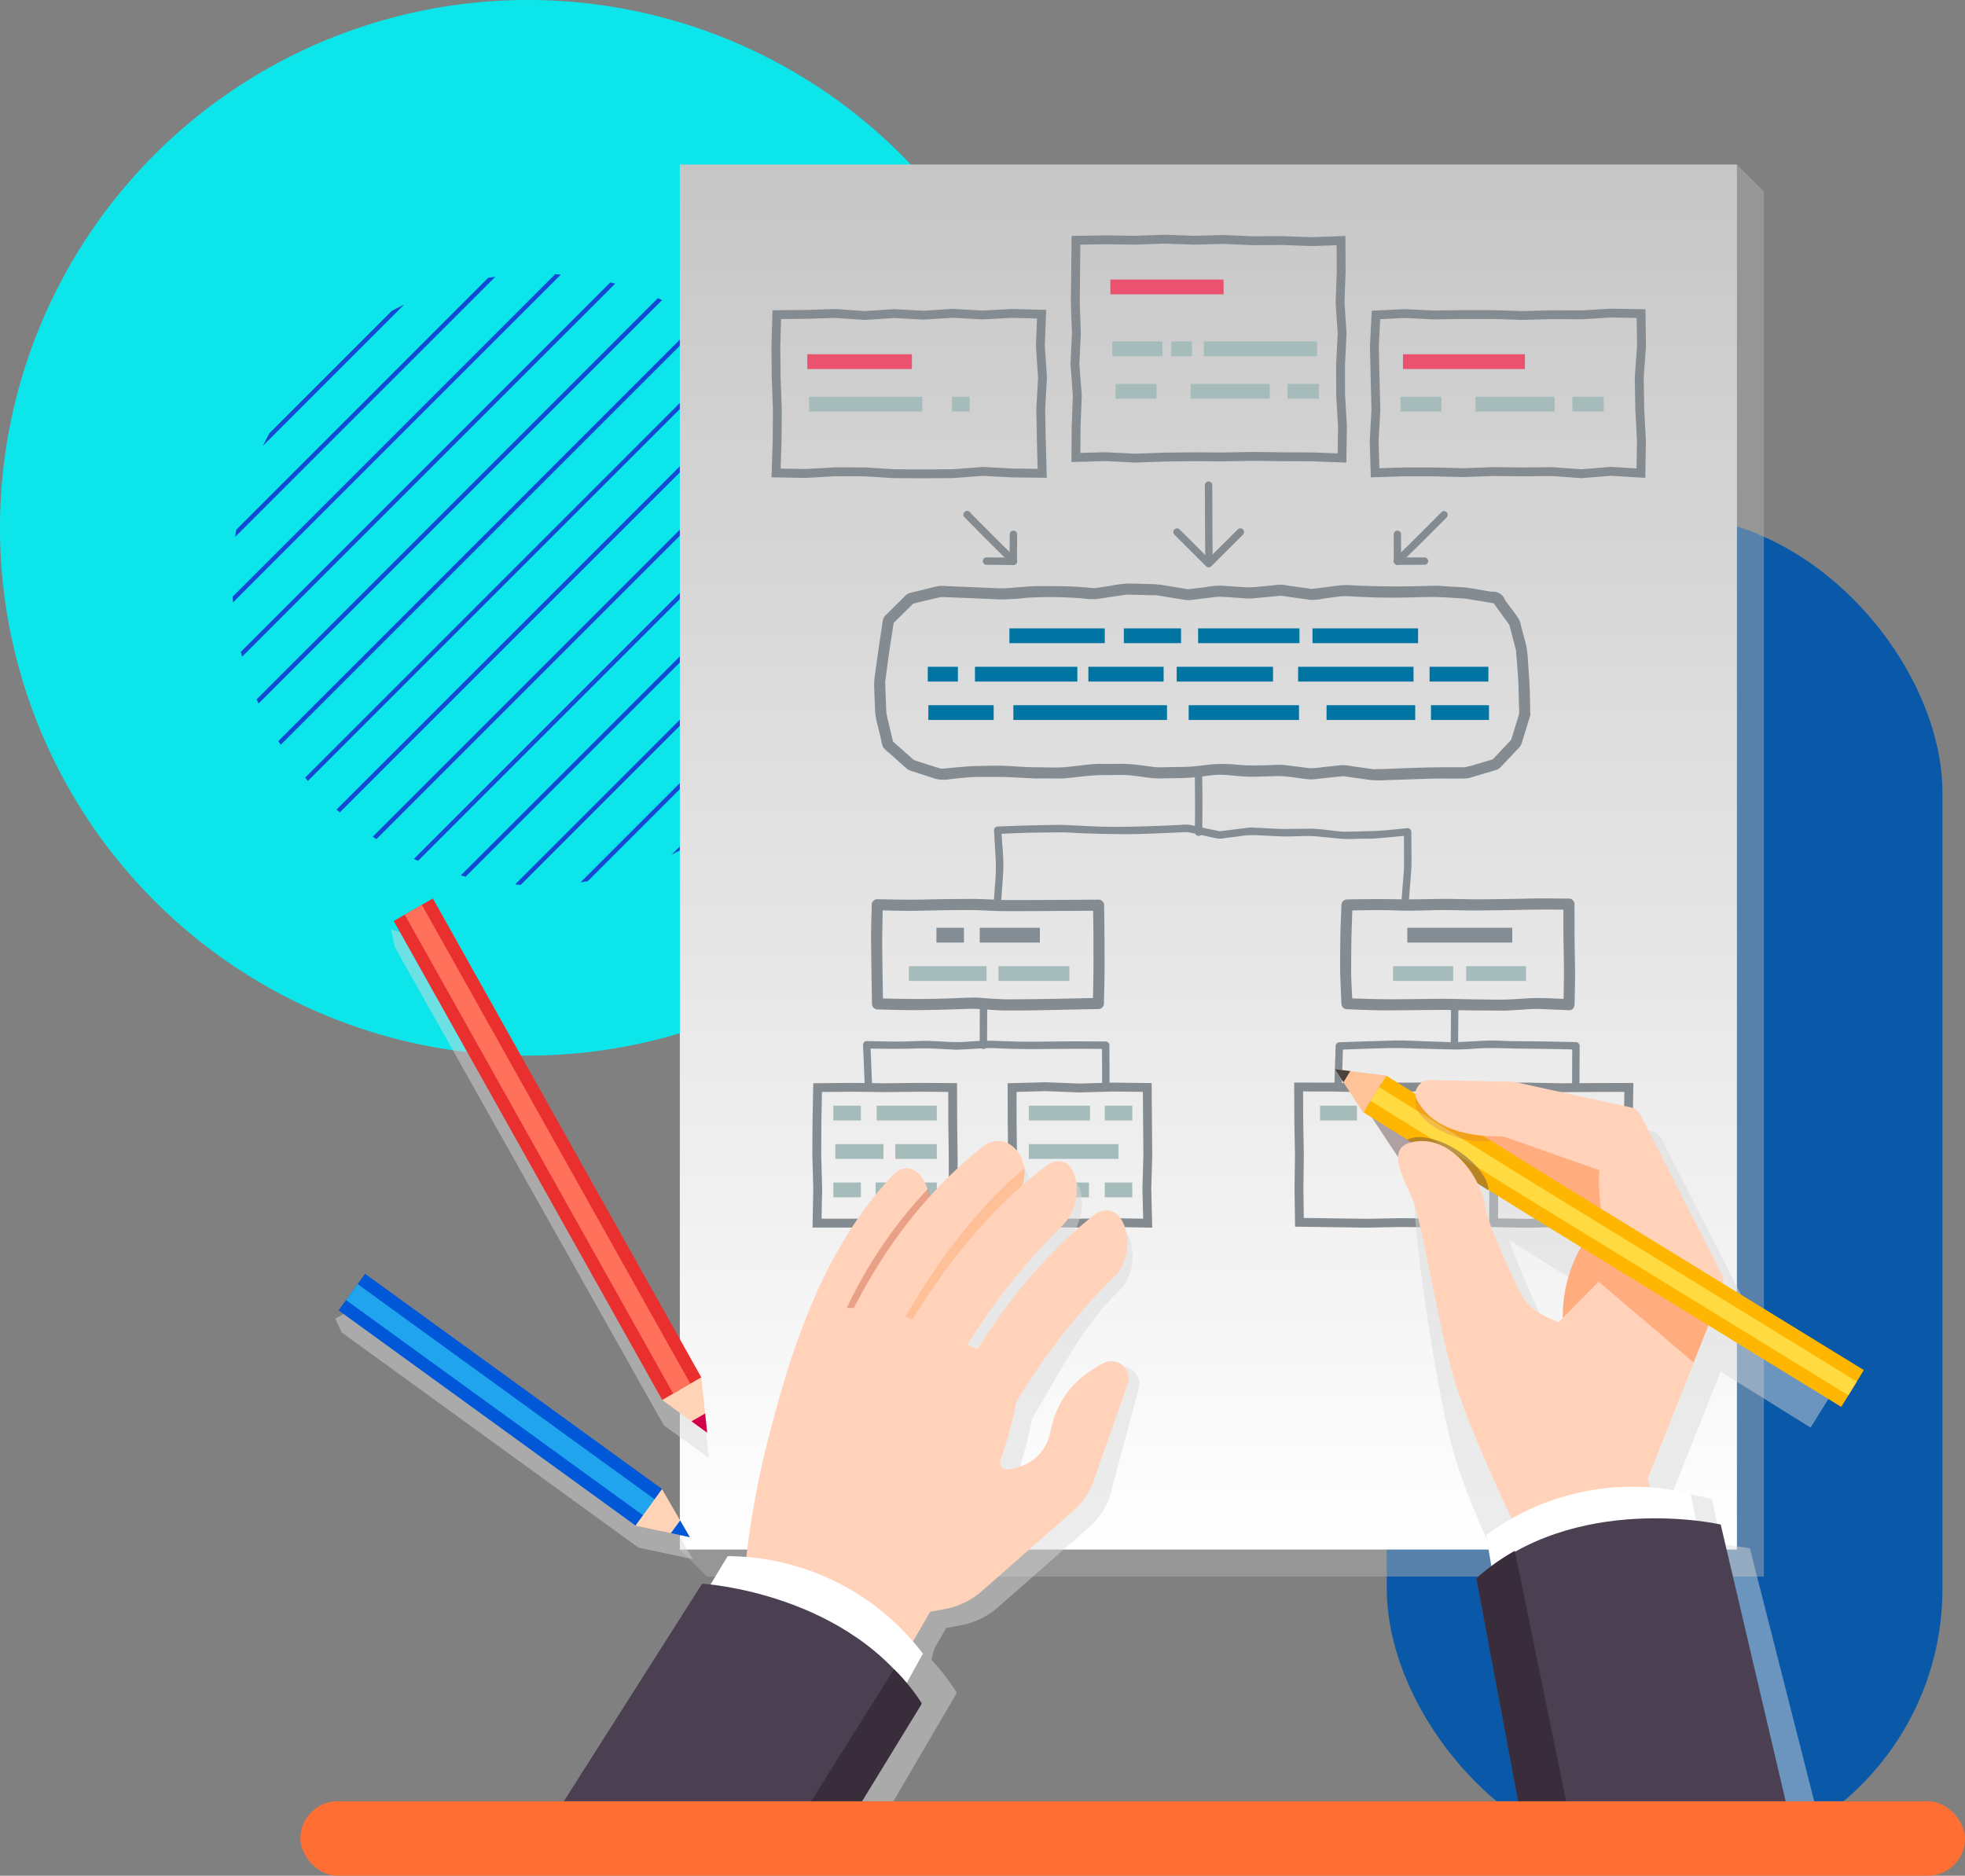 <svg xmlns="http://www.w3.org/2000/svg" xmlns:xlink="http://www.w3.org/1999/xlink" width="392.5" height="374.707" viewBox="0 0 392.5 374.707">
  <rect x="0" y="0" width="392.5" height="374.707" fill="#808080" stroke="none"/>
  <defs>
    <clipPath id="clip-path">
      <path id="Trazado_730169" data-name="Trazado 730169" d="M17.893,17.895A61.089,61.089,0,1,0,61.093,0a61.093,61.093,0,0,0-43.2,17.895" fill="#1448d3"/>
    </clipPath>
    <linearGradient id="linear-gradient" x1="0.5" x2="0.5" y2="1" gradientUnits="objectBoundingBox">
      <stop offset="0" stop-color="#c6c6c6"/>
      <stop offset="1" stop-color="#fff"/>
    </linearGradient>
  </defs>
  <g id="Grupo_1015061" data-name="Grupo 1015061" transform="translate(-174 -1882.131)">
    <path id="Trazado_730167" data-name="Trazado 730167" d="M105.435,0A105.435,105.435,0,1,1,0,105.435,105.435,105.435,0,0,1,105.435,0Z" transform="translate(384.869 2093) rotate(180)" fill="#0ce6ea"/>
    <g id="Grupo_1009852" data-name="Grupo 1009852" transform="translate(342.554 2058.988) rotate(180)">
      <g id="Grupo_1009851" data-name="Grupo 1009851" transform="translate(0 0)" clip-path="url(#clip-path)">
        <rect id="Rectángulo_346702" data-name="Rectángulo 346702" width="156.701" height="0.865" transform="translate(46.515 157.32) rotate(-45)" fill="#1448d3"/>
        <rect id="Rectángulo_346703" data-name="Rectángulo 346703" width="156.701" height="0.865" transform="translate(40.187 150.992) rotate(-45)" fill="#1448d3"/>
        <rect id="Rectángulo_346704" data-name="Rectángulo 346704" width="156.701" height="0.865" transform="translate(33.86 144.665) rotate(-45)" fill="#1448d3"/>
        <rect id="Rectángulo_346705" data-name="Rectángulo 346705" width="156.701" height="0.865" transform="translate(27.532 138.337) rotate(-45)" fill="#1448d3"/>
        <rect id="Rectángulo_346706" data-name="Rectángulo 346706" width="156.701" height="0.865" transform="translate(21.205 132.01) rotate(-45)" fill="#1448d3"/>
        <path id="Trazado_730168" data-name="Trazado 730168" d="M111.416.613.611,111.417,0,110.8,110.8,0Z" transform="translate(14.876 14.876)" fill="#1448d3"/>
        <rect id="Rectángulo_346707" data-name="Rectángulo 346707" width="156.701" height="0.865" transform="translate(8.548 119.354) rotate(-45)" fill="#1448d3"/>
        <rect id="Rectángulo_346708" data-name="Rectángulo 346708" width="156.701" height="0.865" transform="translate(2.221 113.026) rotate(-45)" fill="#1448d3"/>
        <rect id="Rectángulo_346709" data-name="Rectángulo 346709" width="156.701" height="0.865" transform="translate(-4.107 106.698) rotate(-45)" fill="#1448d3"/>
        <rect id="Rectángulo_346710" data-name="Rectángulo 346710" width="156.701" height="0.865" transform="translate(-10.435 100.37) rotate(-45)" fill="#1448d3"/>
        <rect id="Rectángulo_346711" data-name="Rectángulo 346711" width="156.701" height="0.865" transform="translate(-16.762 94.043) rotate(-45)" fill="#1448d3"/>
        <rect id="Rectángulo_346712" data-name="Rectángulo 346712" width="156.701" height="0.865" transform="translate(-23.09 87.715) rotate(-45)" fill="#1448d3"/>
        <rect id="Rectángulo_346713" data-name="Rectángulo 346713" width="156.701" height="0.865" transform="translate(-29.417 81.388) rotate(-45)" fill="#1448d3"/>
        <rect id="Rectángulo_346714" data-name="Rectángulo 346714" width="156.701" height="0.865" transform="translate(-35.746 75.06) rotate(-45)" fill="#1448d3"/>
      </g>
    </g>
    <rect id="Rectángulo_33770" data-name="Rectángulo 33770" width="111" height="270" rx="55.5" transform="translate(451 1985)" fill="#0a59a8"/>
    <g id="Grupo_59034" data-name="Grupo 59034" transform="translate(35.967 -9.6)">
      <g id="Grupo_59033" data-name="Grupo 59033" transform="translate(205 1924.6)">
        <path id="Trazado_115610" data-name="Trazado 115610" d="M415.512,391.766H204.363l-5.394-5.394,5.394-271.284,205.756-5.394,5.394,5.394Z" transform="translate(-130.143 -109.695)" fill="#afafaf" opacity="0.47" style="mix-blend-mode: multiply;isolation: isolate"/>
        <rect id="Rectángulo_5825" data-name="Rectángulo 5825" width="211.149" height="276.678" transform="translate(68.827 0)" fill="url(#linear-gradient)" style="mix-blend-mode: screen;isolation: isolate"/>
        <path id="Trazado_115611" data-name="Trazado 115611" d="M396.416,188.37l-5.89-.3-6.817.192.058-7.151.233-6.164-.474-6.191.291-6.207L383.6,156.4l.148-13.307,6.766-.114,5.888.085,5.892-.207h.031l5.854.206,5.886-.151,5.893.256,5.861-.035,5.892.216,6.726-.244.038,7.063-.22,6.18.41,6.193,0,.051-.31,6.166.008,6.138.373,6.2-.112,7.278-6.94-.258-5.853-.021-5.892-.078-5.851.114-5.906-.039-5.868.069Zm-5.87-2.071,5.883.3,5.844-.211,5.906-.07,5.9.04,5.858-.114,5.912.078,5.874.022,5.161.191.082-5.4-.372-6.207-.007-6.21v-.023l.308-6.138-.409-6.18.223-6.234-.029-5.2-4.966.18-5.919-.218-5.866.036H419.9l-5.854-.255-5.878.151-5.877-.207-5.873.206H396.4l-5.882-.085-5.019.085-.127,11.544.217,6.183-.289,6.171.472,6.183-.236,6.239-.043,5.289Z" transform="translate(-236.665 -128.833)" fill="#848c91"/>
        <path id="Trazado_115612" data-name="Trazado 115612" d="M272.669,211.729l-5.942-.033-5.859-.358-5.83-.02-5.893.337-6.884-.125.238-7.284.044-6.3-.233-6.288-.058-6.352.207-7.141,6.657-.058,5.907-.185,5.868.406,5.874-.384,5.883.314,5.886-.367,5.886.332,5.873-.312,6.84.178-.28,7.194.426,6.334-.359,6.348.126,6.294.2,7.371-6.942-.079-5.862-.307-5.887.448Zm-5.859-1.8,5.858.031,5.84-.039,5.909-.452,5.939.312,5.067.057-.148-5.539-.127-6.368.357-6.306-.425-6.319.214-5.5-4.977-.129-5.9.314-5.879-.332-5.883.367-5.881-.314-5.888.386-5.9-.408-5.838.183-4.972.043-.157,5.4.058,6.294.233,6.3-.044,6.365-.18,5.511,5.021.091,5.907-.337,5.934.022Z" transform="translate(-155.124 -149.054)" fill="#848c91"/>
        <path id="Trazado_115613" data-name="Trazado 115613" d="M567.187,211.652l-5.914-.419-5.845.05-5.9-.06-5.869.215-5.91-.144-5.867-.01-6.777.209-.208-7.278.343-6.328-.162-6.291-.141-6.363.361-7.026,6.58-.318,5.9.284,5.855-.085,5.895.005,5.884.185,5.859-.156,5.882.03,5.892-.349,6.924.11.1,7.356,0,.038-.454,6.287.109,6.287.332,6.325-.12,7.388-6.854-.416Zm-5.859-2.19,5.851.414,5.878-.474,5.131.311.088-5.476-.331-6.3-.111-6.4.457-6.328-.073-5.561-5.138-.082-5.882.348-5.911-.031-5.882.157-5.908-.186-5.854,0-5.9.085-5.868-.282-4.894.237-.275,5.361.139,6.3.164,6.359v.035l-.341,6.29.154,5.43,5.032-.155,5.916.01,5.875.143,5.857-.213,5.923.06Z" transform="translate(-318.262 -149.005)" fill="#848c91"/>
        <path id="Trazado_115614" data-name="Trazado 115614" d="M419.672,333.5l-1.748,5.662.285-.488-4.053,4.3.488-.285-2.753.821-1.958.583c-.139.041-.951.17-1.019.3.022-.044.43-.014.133-.033-.192-.012-.388,0-.58,0l-1.806.007c-1.167,0-2.336,0-3.5.013-3.861.039-7.73.245-11.59.363a4.229,4.229,0,0,0-.934.028c.011-.022.488.069.079.011l-.6-.083-3.927-.547a8.824,8.824,0,0,0-2.067-.209l-3.656.38a18.221,18.221,0,0,1-2.268.225c-1.07-.026-2.167-.238-3.231-.355-.958-.105-1.936-.281-2.9-.319-.857-.034-1.734.048-2.591.072-1.86.052-3.661.1-5.515-.028a32.2,32.2,0,0,0-5.517-.16c-1.881.195-3.774.492-5.666.526l-3.9.07a14.733,14.733,0,0,1-1.884-.007c-1.966-.219-3.964-.575-5.941-.655-1.068-.043-2.148.007-3.217.01-.962,0-1.94-.045-2.9.009-2.015.113-4.02.464-6.032.628-1.933.158-3.927.02-5.867.022-1.908,0-3.823-.17-5.728-.266-1.872-.1-3.75-.015-5.624.007s-3.695.218-5.549.389l-1.672.154a1.685,1.685,0,0,0-.43.04c-.141.06.389.132.143.013a9.615,9.615,0,0,0-1.205-.391l-1.982-.643-2.556-.829.488.285-4.591-4.093.285.488-1.266-5.281c-.022-.089-.092-.694-.176-.733.059.027.029.447.033.149,0-.15-.011-.3-.017-.451l-.122-3.261L293,328.355a4.229,4.229,0,0,0-.035-.927c-.052-.18-.057.356-.036.2.014-.108.029-.216.044-.324l.178-1.319c.22-1.626.42-3.256.663-4.879.29-1.942.6-3.882.895-5.823l-.285.488,4.388-4.328-.488.285,2.724-.654,2-.479a8.431,8.431,0,0,0,1.169-.28c.178-.072-.4-.027-.158.03a2.683,2.683,0,0,0,.474.019l1.781.071,3.591.145c1.95.079,3.9.17,5.85.255a48.89,48.89,0,0,0,5.644-.342,80.673,80.673,0,0,1,11.115.15,13.521,13.521,0,0,0,2.708.116c.985-.14,1.969-.294,2.953-.441,1.058-.158,2.125-.287,3.179-.474.164-.029-.436,0-.151.036a4.4,4.4,0,0,0,.495.01l1.8.037c1.191.025,2.39.091,3.582.074.36-.005.024-.088-.084-.035.055-.026.248.041.3.051l1.5.249,3.833.634a6.1,6.1,0,0,0,1.877,0l4.01-.49a8.8,8.8,0,0,1,1.7-.1l3.893.252a14.2,14.2,0,0,0,1.945.093c1.195-.089,2.389-.224,3.582-.336l1.8-.169a4.07,4.07,0,0,0,.477-.044c.3-.066-.26-.063-.134-.045,2.043.3,4.089.578,6.134.859a10.816,10.816,0,0,0,2.708-.266c1.185-.152,2.369-.316,3.555-.455a12.586,12.586,0,0,1,1.971.044l3.856.163c3.758.159,7.537.035,11.3-.053,1.857-.043,3.679.085,5.534.2l1.782.111c.151.009.305.027.457.028.306,0-.372-.074-.123-.021,1.066.227,2.16.364,3.234.545l2.674.45-.661-.508,3.133,4.327a6.284,6.284,0,0,0,.389.537c-.071.029-.142-.456-.065-.089.033.156.081.31.121.463l.834,3.2.332,1.275a2.159,2.159,0,0,0,.082.315c.082.189-.017-.4-.02-.169-.008.807.115,1.637.171,2.442.1,1.46.247,2.924.287,4.388l.16,5.945a1.107,1.107,0,0,0,2.213,0c-.063-2.36-.055-4.733-.219-7.089l-.351-5a17.192,17.192,0,0,0-.646-3.17l-.665-2.55a4.15,4.15,0,0,0-.374-1.146c-.814-1.332-1.858-2.567-2.774-3.832a2.5,2.5,0,0,0-2.673-1.695c-1.526-.257-3.051-.532-4.58-.772-1.244-.195-2.538-.189-3.793-.267-1.026-.064-2.066-.19-3.1-.166-2.578.06-5.152.141-7.73.129-2.758-.012-5.492-.068-8.247-.185a16.893,16.893,0,0,0-2.873-.02l-5,.64c-.091.012-.5.005-.565.072-.079.085.381.061.233.039l-.229-.032-2.2-.309-2.687-.376a11.236,11.236,0,0,0-1.348-.184,14.872,14.872,0,0,0-1.553.145l-2.826.265a16.892,16.892,0,0,1-2.739.107l-4.929-.319a17.442,17.442,0,0,0-3.157.326l-2.586.316a3.684,3.684,0,0,0-.661.081c-.27.088.42.093.038.026-1.569-.277-3.145-.52-4.718-.78a19.5,19.5,0,0,0-2.852-.282c-1.593-.033-3.194-.119-4.787-.1a26.567,26.567,0,0,0-3.484.488l-2.562.382c-.181.027-.362.051-.542.081s.313.045.21-.033c-.039-.03-.183-.011-.228-.015-2.527-.224-5.073-.391-7.609-.384-1.49,0-2.989-.039-4.478.011-1.231.041-2.465.178-3.694.267a26.169,26.169,0,0,1-3.043.161l-4.991-.219c-.943-.041-1.887-.078-2.83-.116l-2.74-.11a7.161,7.161,0,0,0-1.589-.013c-1.323.25-2.635.632-3.945.946-.635.152-1.29.272-1.915.46a2.609,2.609,0,0,0-1.063.789l-3.544,3.5a1.959,1.959,0,0,0-.668,1.045c-.138.687-.214,1.392-.32,2.085q-.623,4.056-1.165,8.118a17.53,17.53,0,0,0-.278,3.018l.188,5.041a15.4,15.4,0,0,0,.565,3.019l.627,2.615a5.989,5.989,0,0,0,.426,1.575,5.285,5.285,0,0,0,1.117,1.066l2.013,1.794c.515.458,1.022.927,1.544,1.377a3.046,3.046,0,0,0,1.155.552l4.724,1.533a7.543,7.543,0,0,0,3.112.005c1.306-.12,2.619-.293,3.928-.36,1.416-.073,2.846-.034,4.264-.05,2.591-.03,5.167.143,7.755.275,1.039.053,2.085.016,3.125.015,1.169,0,2.366.073,3.531-.015,2.479-.188,4.928-.629,7.417-.636,1.559,0,3.124-.049,4.682-.014,1.145.025,2.308.239,3.445.366a25.473,25.473,0,0,0,3.221.318l4.833-.086c.957-.017,1.882-.106,2.835-.2,1.44-.149,2.914-.413,4.362-.452,1.258-.034,2.564.168,3.819.253,1,.067,2,.173,3,.145l4.917-.138a21.51,21.51,0,0,1,2.953.231c1.282.141,2.624.419,3.915.43a14.405,14.405,0,0,0,1.563-.163l2.708-.282,1.152-.12a2.993,2.993,0,0,0,.679-.071c.222-.085-.444-.081-.052-.026l.832.116,4.881.679a20.177,20.177,0,0,0,3.387,0q1.747-.054,3.494-.107c2.465-.079,4.93-.194,7.4-.2,1.576-.006,3.159.032,4.734-.018a4.037,4.037,0,0,0,1.052-.219l2.524-.753,2.249-.67a2.21,2.21,0,0,0,1.059-.6l3.373-3.582a3.073,3.073,0,0,0,.793-1.065c.2-.575.361-1.169.541-1.751l1.19-3.855C422.227,332.726,420.092,332.143,419.672,333.5Z" transform="translate(-183.131 -223.96)" fill="#848c91"/>
        <path id="Trazado_115615" data-name="Trazado 115615" d="M334.72,476.423q-4.157.084-8.314.17c-3.183.067-6.362.1-9.546.112-1.165.005-2.319-.071-3.482-.138-1.332-.076-2.7-.26-4.038-.211-3,.11-5.988.244-8.987.27-3.1.027-6.191-.035-9.293-.11l-.465-.011,1.107,1.107c-.037-2.367-.082-4.735-.109-7.1-.03-2.61-.088-5.219-.033-7.829l.1-4.881-1.107,1.107c2.749.063,5.494.164,8.242.1q4.793-.117,9.582-.142c2.55-.017,5.1.211,7.645.221,2.973.012,5.947-.009,8.92-.025q4.67-.025,9.342-.061l.471,0-1.107-1.107c.03,2.351.081,4.7.083,7.054,0,2.594.025,5.188-.025,7.782l-.093,4.808a1.107,1.107,0,0,0,2.213,0c.046-2.34.128-4.681.126-7.021,0-2.6,0-5.193-.029-7.79l-.061-4.832a1.122,1.122,0,0,0-1.107-1.107q-4.126.03-8.253.056-4.785.026-9.569.032c-2.535,0-5.067-.239-7.6-.226-3,.015-5.989.038-8.984.11-3.117.076-6.209.022-9.327-.049l-.468-.011a1.123,1.123,0,0,0-1.107,1.107c-.049,2.379-.159,4.763-.132,7.142.03,2.606.055,5.213.1,7.818l.076,4.852a1.127,1.127,0,0,0,1.107,1.107c2.735.066,5.468.159,8.2.135,3.2-.028,6.385-.118,9.585-.246,2.542-.1,5.07.29,7.611.315,2.948.029,5.9-.021,8.847-.083q4.7-.1,9.4-.193l.478-.01A1.107,1.107,0,0,0,334.72,476.423Z" transform="translate(-182.286 -309.944)" fill="#848c91"/>
        <path id="Trazado_115616" data-name="Trazado 115616" d="M556.623,476.553c-2.735-.112-5.462-.318-8.2-.167-1.528.085-3.061.216-4.591.254-1.677.041-3.364-.022-5.042-.033-2.574-.017-5.149-.129-7.722-.119-2.973.011-5.946.068-8.918.085-3.147.018-6.27-.077-9.415-.194l-.473-.018,1.107,1.107c-.1-2.353-.291-4.72-.271-7.076.022-2.6.02-5.2.108-7.8l.164-4.848-1.107,1.107c2.759-.046,5.514-.119,8.272-.063,1.46.03,2.925.1,4.385.087,1.753-.013,3.508-.074,5.261-.111,2.521-.053,5.041.09,7.562.072,3.035-.022,6.069-.043,9.1-.116,3.1-.075,6.194-.063,9.3-.045l.457,0-1.106-1.107c0,2.405-.02,4.813.02,7.218.044,2.657.113,5.312.074,7.969l-.073,4.9a1.107,1.107,0,0,0,2.213,0c.036-2.411.132-4.829.092-7.24-.044-2.654-.1-5.308-.1-7.963l-.008-4.882a1.123,1.123,0,0,0-1.107-1.107c-2.722-.016-5.443-.062-8.164,0q-4.849.117-9.694.148c-2.565.019-5.131-.116-7.7-.083-2.971.038-5.928.136-8.9.075-3.142-.065-6.268-.031-9.411.022l-.472.008a1.128,1.128,0,0,0-1.106,1.107c-.079,2.357-.206,4.717-.225,7.076-.022,2.6-.088,5.2.021,7.8l.2,4.848a1.131,1.131,0,0,0,1.106,1.107c2.777.1,5.547.237,8.326.221q4.82-.027,9.639-.085c2.515-.028,5.029.087,7.544.1l5.478.035c1.219.008,2.438-.1,3.654-.166,1.237-.068,2.49-.213,3.729-.162l5.528.226.458.019C558.047,478.824,558.044,476.611,556.623,476.553Z" transform="translate(-310.18 -309.827)" fill="#848c91"/>
        <path id="Trazado_115617" data-name="Trazado 115617" d="M282.866,572.491l-6.773-.069-6.75.043-7.737,0,.156-7.709-.188-6.742.033-6.793.151-7.584,7.569-.073,6.782.08,6.743-.081,7.627.051.017,7.609.093,6.753.008,14.508Zm-6.77-1.839,6.777.068,5.952-.009-.006-12.728-.093-6.751-.013-5.865-5.855-.039-6.747.081-6.784-.079-5.832.057-.117,5.852-.033,6.75.189,6.755-.121,5.946,5.925,0Z" transform="translate(-166.277 -360.112)" fill="#848c91"/>
        <path id="Trazado_115618" data-name="Trazado 115618" d="M382.534,572.318l-7.757-.123-6.737.092-6.78-.033-7.739.06.157-7.748.063-6.754-.074-6.746-.011-7.593,7.612-.2h.029l6.734.259,6.735-.183,7.646.088.123,14.373-.19,6.774ZM355.43,545.2l.009,5.858.073,6.755-.063,6.781-.12,5.938,5.929-.045,6.775.033,6.747-.092,5.939.094-.145-5.938.191-6.788-.107-12.606-5.877-.068-6.758.184h-.029l-6.734-.259Z" transform="translate(-219.347 -359.946)" fill="#848c91"/>
        <path id="Trazado_115619" data-name="Trazado 115619" d="M503.695,572.409l-14.323-.194-.109-7.529.087-6.788-.123-6.736-.035-7.735,7.722.016,6.76.166,6.742-.17,7.736-.012.03,7.714-.131,6.783.125,6.73-.067,7.7-7.678-.075Zm-12.578-1.94,12.573.17,6.735-.125,5.932.057.051-5.907-.125-6.739.131-6.8-.023-5.927-5.95.01-6.765.171h-.022l-6.763-.167-5.919-.012.027,5.941.123,6.752-.087,6.791Z" transform="translate(-297.653 -360.036)" fill="#848c91"/>
        <path id="Trazado_115620" data-name="Trazado 115620" d="M588.911,572.435l-7.66-.139.044-7.621.027-13.525-.1-7.644,7.656-.067,6.789.138,6.74-.043,7.66-.022-.132,7.632.236,6.764-.127,6.788.053,7.658-7.68.024-6.78-.1Zm-5.879-1.877,5.875.107,6.727-.161,6.8.1,5.886-.018-.041-5.9.127-6.763-.237-6.762.1-5.872-5.85.017-6.761.043-6.787-.137-5.854.051.076,5.881Z" transform="translate(-350.772 -360.043)" fill="#848c91"/>
        <rect id="Rectángulo_5826" data-name="Rectángulo 5826" width="3.543" height="2.951" transform="translate(123.177 46.384)" fill="#a6bcba"/>
        <rect id="Rectángulo_5827" data-name="Rectángulo 5827" width="20.893" height="2.951" transform="translate(94.289 37.897)" fill="#ea526f"/>
        <rect id="Rectángulo_5828" data-name="Rectángulo 5828" width="22.62" height="2.951" transform="translate(94.655 46.384)" fill="#a6bcba"/>
        <rect id="Rectángulo_5829" data-name="Rectángulo 5829" width="7.368" height="2.951" transform="translate(196.707 188.011)" fill="#a6bcba"/>
        <rect id="Rectángulo_5830" data-name="Rectángulo 5830" width="5.499" height="2.951" transform="translate(153.703 188.011)" fill="#a6bcba"/>
        <rect id="Rectángulo_5831" data-name="Rectángulo 5831" width="12.218" height="2.951" transform="translate(138.534 188.011)" fill="#a6bcba"/>
        <rect id="Rectángulo_5832" data-name="Rectángulo 5832" width="5.499" height="2.951" transform="translate(153.703 203.356)" fill="#a6bcba"/>
        <rect id="Rectángulo_5833" data-name="Rectángulo 5833" width="17.918" height="2.951" transform="translate(138.534 195.684)" fill="#a6bcba"/>
        <rect id="Rectángulo_5834" data-name="Rectángulo 5834" width="12.016" height="2.951" transform="translate(138.534 203.356)" fill="#a6bcba"/>
        <rect id="Rectángulo_5835" data-name="Rectángulo 5835" width="5.499" height="2.951" transform="translate(99.49 203.356)" fill="#a6bcba"/>
        <rect id="Rectángulo_5836" data-name="Rectángulo 5836" width="12.218" height="2.951" transform="translate(107.939 203.356)" fill="#a6bcba"/>
        <rect id="Rectángulo_5837" data-name="Rectángulo 5837" width="5.499" height="2.951" transform="translate(99.49 188.011)" fill="#a6bcba"/>
        <rect id="Rectángulo_5838" data-name="Rectángulo 5838" width="9.629" height="2.951" transform="translate(99.878 195.684)" fill="#a6bcba"/>
        <rect id="Rectángulo_5839" data-name="Rectángulo 5839" width="8.29" height="2.951" transform="translate(111.868 195.684)" fill="#a6bcba"/>
        <rect id="Rectángulo_5840" data-name="Rectángulo 5840" width="12.017" height="2.951" transform="translate(108.141 188.011)" fill="#a6bcba"/>
        <rect id="Rectángulo_5841" data-name="Rectángulo 5841" width="8.176" height="2.951" transform="translate(155.869 43.823)" fill="#a6bcba"/>
        <rect id="Rectángulo_5842" data-name="Rectángulo 5842" width="4.133" height="2.951" transform="translate(166.995 35.336)" fill="#a6bcba"/>
        <rect id="Rectángulo_5843" data-name="Rectángulo 5843" width="15.807" height="2.951" transform="translate(170.858 43.823)" fill="#a6bcba"/>
        <rect id="Rectángulo_5844" data-name="Rectángulo 5844" width="6.268" height="2.951" transform="translate(190.208 43.823)" fill="#a6bcba"/>
        <rect id="Rectángulo_5845" data-name="Rectángulo 5845" width="22.62" height="2.951" transform="translate(173.489 35.336)" fill="#a6bcba"/>
        <rect id="Rectángulo_5846" data-name="Rectángulo 5846" width="22.62" height="2.951" transform="translate(154.825 22.97)" fill="#ea526f"/>
        <rect id="Rectángulo_5847" data-name="Rectángulo 5847" width="10.035" height="2.951" transform="translate(155.19 35.336)" fill="#a6bcba"/>
        <path id="Trazado_115621" data-name="Trazado 115621" d="M333.111,274.588c2.442,2.483,4.886,4.958,7.369,7.4l1.916,1.885c.678.666,1.722-.376,1.043-1.044-2.483-2.441-4.959-4.885-7.4-7.368l-1.884-1.916c-.667-.678-1.71.366-1.044,1.043Z" transform="translate(-207.443 -204.139)" fill="#848c91"/>
        <path id="Trazado_115622" data-name="Trazado 115622" d="M356.226,288.764l.03-4.691,0-.675a.738.738,0,0,0-1.476,0l-.03,4.691,0,.675a.738.738,0,0,0,1.476,0Z" transform="translate(-220.056 -209.527)" fill="#848c91"/>
        <path id="Trazado_115623" data-name="Trazado 115623" d="M342.838,296.778l4.691.039.675.005a.738.738,0,1,0,0-1.476l-4.691-.039-.675-.005a.738.738,0,1,0,0,1.476Z" transform="translate(-212.755 -216.823)" fill="#848c91"/>
        <path id="Trazado_115624" data-name="Trazado 115624" d="M545.741,273.64c-2.443,2.462-4.888,4.919-7.364,7.347l-1.948,1.91c-.679.666.365,1.709,1.043,1.043,2.476-2.428,4.948-4.859,7.391-7.321l1.921-1.936a.738.738,0,0,0-1.044-1.043Z" transform="translate(-324.79 -204.194)" fill="#848c91"/>
        <path id="Trazado_115625" data-name="Trazado 115625" d="M537.688,288.764l-.013-4.691,0-.675a.738.738,0,1,0-1.476,0l.013,4.691,0,.675a.738.738,0,0,0,1.476,0Z" transform="translate(-324.784 -209.527)" fill="#848c91"/>
        <path id="Trazado_115626" data-name="Trazado 115626" d="M542.354,295.306l-4.691.007h-.676a.738.738,0,0,0,0,1.475l4.691-.006h.675a.738.738,0,1,0,0-1.475Z" transform="translate(-324.814 -216.826)" fill="#848c91"/>
        <path id="Trazado_115627" data-name="Trazado 115627" d="M447,260.207q.017,6.036.055,12.072l.023,3.115a.738.738,0,0,0,1.476,0q-.044-6.037-.068-12.072l-.009-3.115a.738.738,0,0,0-1.476,0Z" transform="translate(-273.298 -196.156)" fill="#848c91"/>
        <path id="Trazado_115628" data-name="Trazado 115628" d="M444.955,281.762l-6.341,6.326h1.043l-6.338-6.328a.738.738,0,0,0-1.043,1.043l6.338,6.328a.748.748,0,0,0,1.043,0L446,282.805a.738.738,0,0,0-1.043-1.044Z" transform="translate(-264.677 -208.881)" fill="#848c91"/>
        <path id="Trazado_115629" data-name="Trazado 115629" d="M348.749,437.059l.43-6.3a41.749,41.749,0,0,0-.215-5.224l-.166-2.867-.738.738c2.454-.093,4.91-.232,7.365-.26l5.2-.059c1.137-.013,2.278.085,3.413.139,2.885.137,5.761.187,8.65.225,2.383.032,4.777-.066,7.159-.154,1.608-.059,3.215-.142,4.823-.212l1.017-.045a1.939,1.939,0,0,0,.28-.012c.162-.033-.008.035-.1-.027a1.918,1.918,0,0,0,.559.12l1.111.239c1.514.325,3.029.708,4.555.978a4.918,4.918,0,0,0,1.4-.115l2.775-.342a18.123,18.123,0,0,1,3.147-.243l5.128.251c1.17.057,2.352-.009,3.522-.023a31.65,31.65,0,0,1,3.4,0l5.158.5a26.579,26.579,0,0,0,3.169.016c1.293-.028,2.6,0,3.891-.091,1.611-.109,3.22-.289,4.827-.434l1.431-.128-.738-.738.025,6.17c.007,1.678-.186,3.35-.314,5.022l-.222,2.873c-.073.947,1.4.942,1.476,0l.475-6.167c.129-1.675.054-3.364.047-5.043l-.011-2.855a.743.743,0,0,0-.738-.737c-2.453.22-4.912.538-7.376.592-1.687.037-3.376.1-5.063.112-1.21.005-2.451-.219-3.654-.337a30.383,30.383,0,0,0-3.268-.264l-5.19.059c-1.109.013-2.219-.074-3.327-.129l-2.727-.134a6.144,6.144,0,0,0-.945-.016c-1.664.178-3.325.41-4.986.614l-.883.109a.779.779,0,0,0-.194.024s.268.065.109.015c-.61-.192-1.278-.274-1.9-.408-1.425-.306-2.853-.681-4.291-.922a8.184,8.184,0,0,0-1.665.038l-2.846.125q-4.035.178-8.075.244c-2.331.039-4.688,0-7.016-.109l-5.211-.247c-1.126-.054-2.26,0-3.386.014-2.874.033-5.738.129-8.61.237l-1.378.052a.747.747,0,0,0-.738.738l.366,6.317a40.436,40.436,0,0,1-.212,5.1l-.2,2.976c-.065.948,1.411.944,1.476,0Z" transform="translate(-215.739 -289.683)" fill="#838d93"/>
        <path id="Trazado_115630" data-name="Trazado 115630" d="M443.74,408.244c.027-3.093.047-6.182.01-9.275l-.028-2.392a.738.738,0,0,0-1.475,0c.036,3.093.066,6.182.038,9.275l-.021,2.392a.738.738,0,0,0,1.476,0Z" transform="translate(-270.557 -274.865)" fill="#838d93"/>
        <path id="Trazado_115631" data-name="Trazado 115631" d="M287.336,532.77l-.344-8.285-.737.737c3.148.053,6.277.1,9.423.011,1.386-.038,2.735-.065,4.117.005l3.281.167c.446.023.894.068,1.34.049,1.859-.081,3.715-.21,5.573-.3,1.545-.072,3.123.073,4.668.117,2.758.079,5.522.066,8.281.037q5.234-.054,10.464-.012l.589,0-.738-.737.023,8.2a.738.738,0,0,0,1.476,0l-.023-8.2a.749.749,0,0,0-.738-.738c-3.176-.024-6.348-.041-9.524-.008-2.869.03-5.75.094-8.618.013-1.852-.053-3.707-.144-5.559-.158-1.586-.012-3.191.16-4.775.245-2.756.147-5.5-.281-8.26-.206-1.649.045-3.3.131-4.953.134-1.824,0-3.65-.061-5.473-.091l-.574-.01a.745.745,0,0,0-.738.738l.344,8.285c.039.946,1.515.951,1.475,0Z" transform="translate(-180.095 -348.635)" fill="#838d93"/>
        <path id="Trazado_115632" data-name="Trazado 115632" d="M342.1,513.934l.02-6.995,0-1.007a.738.738,0,0,0-1.476,0l-.02,6.995,0,1.007a.738.738,0,0,0,1.476,0Z" transform="translate(-211.901 -337.983)" fill="#838d93"/>
        <path id="Trazado_115633" data-name="Trazado 115633" d="M509.651,532.694l.253-8.055-.738.738c3.173-.117,6.345-.227,9.519-.308,2.819-.072,5.62.095,8.438.153,1.838.038,3.678.1,5.516.113,1.549.008,3.112-.148,4.659-.226,2.73-.138,5.464.04,8.2.06q5.186.039,10.366.163l.565.013-.738-.737-.032,8.087a.738.738,0,0,0,1.476,0l.032-8.087a.75.75,0,0,0-.737-.738c-3.157-.075-6.31-.142-9.467-.165-1.333-.01-2.664-.025-4-.053-1.49-.031-3.007-.152-4.5-.077-1.843.093-3.686.2-5.53.279-1.526.063-3.075-.051-4.6-.082-2.736-.056-5.481-.284-8.215-.214q-5.193.133-10.382.323l-.573.021a.754.754,0,0,0-.738.738l-.253,8.055c-.03.95,1.446.949,1.476,0Z" transform="translate(-308.609 -348.559)" fill="#838d93"/>
        <path id="Trazado_115634" data-name="Trazado 115634" d="M564.619,513.934l.056-6.995.008-1.007a.738.738,0,0,0-1.475,0l-.056,6.995-.008,1.007a.738.738,0,0,0,1.475,0Z" transform="translate(-340.336 -337.983)" fill="#838d93"/>
        <rect id="Rectángulo_5848" data-name="Rectángulo 5848" width="11.748" height="2.951" transform="translate(218.585 100.331)" fill="#0075a4"/>
        <rect id="Rectángulo_5849" data-name="Rectángulo 5849" width="23.052" height="2.951" transform="translate(192.325 100.331)" fill="#0075a4"/>
        <rect id="Rectángulo_5850" data-name="Rectángulo 5850" width="19.243" height="2.951" transform="translate(168.071 100.331)" fill="#0075a4"/>
        <rect id="Rectángulo_5851" data-name="Rectángulo 5851" width="15.034" height="2.951" transform="translate(150.431 100.331)" fill="#0075a4"/>
        <rect id="Rectángulo_5852" data-name="Rectángulo 5852" width="20.447" height="2.951" transform="translate(127.78 100.331)" fill="#0075a4"/>
        <path id="Trazado_115635" data-name="Trazado 115635" d="M330.339,350.473" transform="translate(-205.966 -248.667)" fill="none" stroke="#70b0ef" stroke-miterlimit="10" stroke-width="6.979"/>
        <rect id="Rectángulo_5853" data-name="Rectángulo 5853" width="6.023" height="2.951" transform="translate(118.349 100.331)" fill="#0075a4"/>
        <rect id="Rectángulo_5854" data-name="Rectángulo 5854" width="21.087" height="2.951" transform="translate(195.2 92.658)" fill="#0075a4"/>
        <rect id="Rectángulo_5855" data-name="Rectángulo 5855" width="20.246" height="2.951" transform="translate(172.348 92.658)" fill="#0075a4"/>
        <rect id="Rectángulo_5856" data-name="Rectángulo 5856" width="11.426" height="2.951" transform="translate(157.514 92.658)" fill="#0075a4"/>
        <rect id="Rectángulo_5857" data-name="Rectángulo 5857" width="19.043" height="2.951" transform="translate(134.663 92.658)" fill="#0075a4"/>
        <rect id="Rectángulo_5858" data-name="Rectángulo 5858" width="11.589" height="2.951" transform="translate(218.862 108.003)" fill="#0075a4"/>
        <rect id="Rectángulo_5859" data-name="Rectángulo 5859" width="17.706" height="2.951" transform="translate(198.008 108.003)" fill="#0075a4"/>
        <rect id="Rectángulo_5860" data-name="Rectángulo 5860" width="22.034" height="2.951" transform="translate(170.467 108.003)" fill="#0075a4"/>
        <rect id="Rectángulo_5861" data-name="Rectángulo 5861" width="30.69" height="2.951" transform="translate(135.449 108.003)" fill="#0075a4"/>
        <rect id="Rectángulo_5862" data-name="Rectángulo 5862" width="13.047" height="2.951" transform="translate(118.468 108.003)" fill="#0075a4"/>
        <rect id="Rectángulo_5863" data-name="Rectángulo 5863" width="8.176" height="2.951" transform="translate(212.767 46.384)" fill="#a6bcba"/>
        <rect id="Rectángulo_5864" data-name="Rectángulo 5864" width="24.355" height="2.951" transform="translate(213.27 37.897)" fill="#ea526f"/>
        <rect id="Rectángulo_5865" data-name="Rectángulo 5865" width="15.807" height="2.951" transform="translate(227.755 46.384)" fill="#a6bcba"/>
        <rect id="Rectángulo_5866" data-name="Rectángulo 5866" width="6.268" height="2.951" transform="translate(247.106 46.384)" fill="#a6bcba"/>
        <rect id="Rectángulo_5867" data-name="Rectángulo 5867" width="5.499" height="2.951" transform="translate(120.08 152.469)" fill="#838d93"/>
        <rect id="Rectángulo_5868" data-name="Rectángulo 5868" width="15.53" height="2.951" transform="translate(114.567 160.141)" fill="#a6bcba"/>
        <rect id="Rectángulo_5869" data-name="Rectángulo 5869" width="14.191" height="2.951" transform="translate(132.458 160.141)" fill="#a6bcba"/>
        <rect id="Rectángulo_5870" data-name="Rectángulo 5870" width="12.017" height="2.951" transform="translate(128.731 152.469)" fill="#838d93"/>
        <rect id="Rectángulo_5871" data-name="Rectángulo 5871" width="11.96" height="2.951" transform="translate(225.89 160.141)" fill="#a6bcba"/>
        <rect id="Rectángulo_5872" data-name="Rectángulo 5872" width="20.969" height="2.951" transform="translate(214.132 152.469)" fill="#838d93"/>
        <rect id="Rectángulo_5873" data-name="Rectángulo 5873" width="12.017" height="2.951" transform="translate(211.281 160.141)" fill="#a6bcba"/>
        <path id="Trazado_115636" data-name="Trazado 115636" d="M607.084,641.474l-1.839-9.065a37.97,37.97,0,0,0-7.918-1.287l9.612-24.178,17.974,11.17,4.555-7.33L610.179,598.8l1.162-2.924a4.5,4.5,0,0,0-.107-3.867l-16.062-31.494a3.17,3.17,0,0,0-2.2-1.669l-23.225-5.077-16.717-.33c-1.669-.2-3.425,2.052-2.713,3.574a11.1,11.1,0,0,0,3.11,3.941,13.5,13.5,0,0,0,.709,3.08l-.006.01a5.9,5.9,0,0,0-3.211.622c-6.414,3.082-5.274,5.35-5.139,8.878.423,10.993,4.9,39.969,8.129,50.619,2.3,7.585,7.34,18.808,10.053,24.643-1.228.745,1.679-9.011.448-8.116l1.592,9.35a43.015,43.015,0,0,0-3.636,2.908l.035.184-.035.03,9.714,46.933h55.417l-14.716-57.869S610.484,641.82,607.084,641.474Zm-33.506-66.851,2.192,2.79-4.706-2.925C571.869,574.554,572.7,574.605,573.578,574.623Zm7.715,16.383a28.526,28.526,0,0,0-1.627,9.9l-.853.865-.06-.023c-3.858-1.467-6.28-2.823-8.006-6.572-1.886-4.1-4.722-10.522-6.064-14.5Z" transform="translate(-330.219 -365.805)" fill="#d9d9d9" opacity="0.47" style="mix-blend-mode: multiply;isolation: isolate"/>
        <path id="Trazado_115637" data-name="Trazado 115637" d="M554.011,557.36s-.627,14.373,20.209,14.8l9.633,12.26A27.754,27.754,0,0,0,581.09,604.8c2.522,10.788,16.162-2.627,16.162-2.627l-4.732-37.933Z" transform="translate(-335.064 -368.077)" fill="#ffac7f"/>
        <path id="Trazado_115638" data-name="Trazado 115638" d="M508.408,537.091l3.492,3.767,13.248,20.014,11.275,6.765V552.415Z" transform="translate(-308.744 -356.378)" fill="#684b4b" opacity="0.47" style="mix-blend-mode: multiply;isolation: isolate"/>
        <g id="Grupo_59014" data-name="Grupo 59014" transform="translate(205.364 181.998)">
          <rect id="Rectángulo_5874" data-name="Rectángulo 5874" width="8.63" height="39.777" transform="translate(0 7.33) rotate(-58.14)" fill="#ffb600"/>
        </g>
        <rect id="Rectángulo_5875" data-name="Rectángulo 5875" width="3.236" height="37.104" transform="matrix(0.528, -0.849, 0.849, 0.528, 206.788, 187.037)" fill="#ffda40"/>
        <path id="Trazado_115639" data-name="Trazado 115639" d="M542.579,569.743l16.248,10.1c-.048-2.328-2.417-5.529-6.111-7.933C548.772,569.341,544.611,568.525,542.579,569.743Z" transform="translate(-328.467 -374.904)" fill="#684b4b" opacity="0.47" style="mix-blend-mode: multiply;isolation: isolate"/>
        <path id="Trazado_115640" data-name="Trazado 115640" d="M546.907,549.539a2.436,2.436,0,0,0-.332.643c-.812,2.541,2.776,5.958,8.012,7.631a16.736,16.736,0,0,0,6.944.815Z" transform="translate(-330.707 -363.563)" fill="#d36f54" opacity="0.3"/>
        <path id="Trazado_115641" data-name="Trazado 115641" d="M602.788,580.8,586.726,549.3a3.172,3.172,0,0,0-2.2-1.669L561.3,542.557l-16.717-.33c-1.669-.2-3.426,2.052-2.713,3.574,1.717,3.668,6.152,7.87,17.443,7.676l19.158,6.763c-.446,4.331.884,12.28,1.721,16.652a6.041,6.041,0,0,1-1.642,5.38l-8.184,8.291-.06-.023c-3.858-1.467-6.28-2.823-8.006-6.571-2.267-4.924-6.177-13.18-6.68-16.573-.918-6.2-7.407-14.938-15.112-12.605-4.99,1.511-.268,8.432.866,11.775,2.126,6.262,4.994,25.161,8.224,35.812s11.867,28.485,11.867,28.485l1.618,5.394L590.3,632.97l-2.138-11.25,14.732-37.055A4.5,4.5,0,0,0,602.788,580.8Z" transform="translate(-325.975 -359.335)" fill="#ffd2b9"/>
        <path id="Trazado_115642" data-name="Trazado 115642" d="M634.577,620.359c.062.333.122.655.18.957a6.042,6.042,0,0,1-1.642,5.381l-.682.691,19.206,16.345,4.7-11.817Z" transform="translate(-380.329 -404.439)" fill="#ffac7f"/>
        <rect id="Rectángulo_5876" data-name="Rectángulo 5876" width="8.63" height="72.353" transform="matrix(0.523, -0.852, 0.852, 0.523, 239.168, 210.336)" fill="#ffb600"/>
        <rect id="Rectángulo_5877" data-name="Rectángulo 5877" width="3.236" height="75.026" transform="matrix(0.523, -0.852, 0.852, 0.523, 238.309, 206.627)" fill="#ffda40"/>
        <path id="Trazado_115643" data-name="Trazado 115643" d="M518.657,538.37l-4.584,7.4-5.665-8.675Z" transform="translate(-308.744 -356.378)" fill="#ffc299"/>
        <path id="Trazado_115644" data-name="Trazado 115644" d="M579.856,744.038l2.271,13.337,41.6-6.668-3.032-14.945A48.96,48.96,0,0,0,579.856,744.038Z" transform="translate(-349.982 -470.235)" fill="#fff"/>
        <path id="Trazado_115645" data-name="Trazado 115645" d="M575.287,761.477,585,813.263h53.8l-14.716-62.723S594.987,743.877,575.287,761.477Z" transform="translate(-347.345 -478.863)" fill="#4b4051"/>
        <g id="Grupo_59015" data-name="Grupo 59015" transform="translate(199.664 180.712)">
          <path id="Trazado_115646" data-name="Trazado 115646" d="M511.493,537.476l-3.085-.385,1.714,2.625Z" transform="translate(-508.408 -537.091)" fill="#49433f"/>
        </g>
        <path id="Trazado_115647" data-name="Trazado 115647" d="M585,821.9h9.678l-11.717-57.265a43.563,43.563,0,0,0-7.675,5.478Z" transform="translate(-347.345 -487.71)" fill="#392d3b"/>
        <g id="Grupo_59026" data-name="Grupo 59026" transform="translate(41.653 195.078)">
          <g id="Grupo_59025" data-name="Grupo 59025">
            <path id="Trazado_115648" data-name="Trazado 115648" d="M256.272,620.252c-2.947,1.667-7.615,7.11-9.32,15.6-1.233,6.137-6.02,7.371-8.585,7.723a1.327,1.327,0,0,1-1.434-1.741A82.587,82.587,0,0,0,240.04,630.2c5.659-9.4,9.987-18.326,17.376-25.568,5.536-5.427,1.817-17.057-4.225-12.2-9.2,7.391-16.71,16.582-23.023,26.576q-.991-.426-2.013-.924a129.842,129.842,0,0,1,18.916-23.67c5.528-5.437,2.7-16.518-3.448-11.8q-2.367,1.816-4.6,3.784a6.551,6.551,0,0,0,.443-1.445c.008-.043.013-.086.02-.129.028-.173.055-.345.069-.518.019-.206.026-.412.026-.617,0-.046,0-.09,0-.135,0-.221-.021-.44-.046-.657v-.013h0c-.488-4.086-4.544-7.378-8.586-4.1a91.939,91.939,0,0,0-10.275,9.732,4.617,4.617,0,0,0-.455-1.444c-1.04-3.507-4.106-5.814-6.982-2.75-13.025,13.875-17.346,32.55-22.243,51.473-1.822,7.038-5.509,13.718-6.515,20.972l-.009.033-1.5,4.149c-2.5-.389-4.011-.477-4.011-.477l-30.723,52.476h60.408l16.285-27.829-.025-.038.085-.167a43.338,43.338,0,0,0-5.05-6.549c.2-.756.39-1.511.6-2.265l2.36-4.084,2.9-.533a15.573,15.573,0,0,0,7.462-3.621l18.279-16.074a14.065,14.065,0,0,0,3.977-5.886l5.883-21.906A3.479,3.479,0,0,0,256.272,620.252Z" transform="translate(-142.511 -574.749)" fill="#d9d9d9" opacity="0.47" style="mix-blend-mode: multiply;isolation: isolate"/>
            <g id="Grupo_59017" data-name="Grupo 59017" transform="translate(39.987 5.444)">
              <g id="Grupo_59016" data-name="Grupo 59016">
                <path id="Trazado_115649" data-name="Trazado 115649" d="M240,668.021a176.567,176.567,0,0,1,4.823-28c4.147-16.947,7.924-30.008,19.819-44.5,4.454-5.424-.88-15.274-5.682-10.158-13.025,13.875-19.5,32.01-24.4,50.934a173.842,173.842,0,0,0-5.266,29.757c-.232,2.957,1.238,5.755,4.374,6.333,2.688.494,6.1-1.416,6.332-4.374Z" transform="translate(-229.273 -583.942)" fill="#ffd2b9"/>
              </g>
            </g>
            <path id="Trazado_115650" data-name="Trazado 115650" d="M267.728,605.012c2.218-2.7,3.5-8.677,2.126-11.194-14.908,15.9-20.126,32.133-25.584,48.777a200.345,200.345,0,0,0-8.128,32.374,7.106,7.106,0,0,0,.945,4.947,5.7,5.7,0,0,0,1.01.286c2.689.494,6.1-1.417,6.332-4.374a176.584,176.584,0,0,1,4.823-28C253.4,630.885,255.832,619.5,267.728,605.012Z" transform="translate(-193.197 -584.199)" fill="#d36f54" opacity="0.5"/>
            <g id="Grupo_59019" data-name="Grupo 59019" transform="translate(42.852)">
              <g id="Grupo_59018" data-name="Grupo 59018">
                <path id="Trazado_115651" data-name="Trazado 115651" d="M247.713,662.174a195.066,195.066,0,0,1,8.694-30.151c6.61-18.1,15.885-36.484,30.5-49.628,5.764-5.185-.3-14.874-6.32-9.992-19.227,15.594-27.852,35.088-34.994,54.291a200.334,200.334,0,0,0-9.394,32.03c-.613,3.218.66,6.469,4.033,7.483,2.892.869,6.87-.814,7.483-4.033Z" transform="translate(-236.049 -571.067)" fill="#ffd2b9"/>
              </g>
            </g>
            <path id="Trazado_115652" data-name="Trazado 115652" d="M298.073,589.855a6.708,6.708,0,0,0,2.261-5.933c-15.571,13.341-26.032,31.931-34,50.557a192.9,192.9,0,0,0-10.724,31.61,6.588,6.588,0,0,0,1.552,6.335,4.773,4.773,0,0,0,1.722-2.79,195.1,195.1,0,0,1,8.694-30.151C274.185,621.381,283.46,603,298.073,589.855Z" transform="translate(-204.358 -578.487)" fill="#ffad76" opacity="0.5"/>
            <g id="Grupo_59021" data-name="Grupo 59021" transform="translate(59.579 13.826)">
              <g id="Grupo_59020" data-name="Grupo 59020">
                <path id="Trazado_115653" data-name="Trazado 115653" d="M284.542,691.506c2.521-10.127,11.641-20.049,15.754-29.62,7.607-17.7,17.373-32.779,29.592-44.757,5.536-5.427,1.818-17.057-4.224-12.2-16.4,13.173-27.438,32.07-35.871,51.037A192.908,192.908,0,0,0,278.63,687.42c-.792,3.179-5.1,6.5-1.784,7.7,2.839,1.029,6.9-.43,7.7-3.61Z" transform="translate(-275.61 -603.767)" fill="#ffd2b9"/>
              </g>
            </g>
            <path id="Trazado_115654" data-name="Trazado 115654" d="M266.578,667.482A195.075,195.075,0,0,1,277.6,638.1c8-17.53,17.425-32.121,30.089-44.576,5.528-5.436,2.7-16.517-3.447-11.8-16.689,12.8-28.152,31.445-37.009,50.218a192.89,192.89,0,0,0-11.867,31.2c-.863,3.161.152,6.5,3.436,7.775,2.815,1.093,6.912-.275,7.775-3.436Z" transform="translate(-204.178 -576.561)" fill="#ffd2b9"/>
            <g id="Grupo_59022" data-name="Grupo 59022" transform="translate(34.101 33.33)">
              <path id="Trazado_115655" data-name="Trazado 115655" d="M292.885,660.988c-2.947,1.667-8.693,4.953-10.4,13.438-1.234,6.138-6.02,7.371-8.585,7.723a1.327,1.327,0,0,1-1.435-1.742c2.453-7.223,4.134-14.6,3.854-20.816-10.637,1.807-18.974-12.889-41.678-9.059L221.7,699.594l-6.346,15.125,31.871,15.263,11.2-19.388,2.895-.534a15.575,15.575,0,0,0,7.463-3.621l18.279-16.074a14.061,14.061,0,0,0,3.977-5.886L298,664.73A3.479,3.479,0,0,0,292.885,660.988Z" transform="translate(-215.352 -649.895)" fill="#ffd2b9"/>
            </g>
            <path id="Trazado_115656" data-name="Trazado 115656" d="M193.154,787.019l12.016-19.867a49.273,49.273,0,0,1,38.993,19.475l-8.791,15.928Z" transform="translate(-168.439 -684.234)" fill="#fff"/>
            <g id="Grupo_59023" data-name="Grupo 59023" transform="translate(0 88.418)">
              <path id="Trazado_115657" data-name="Trazado 115657" d="M210.134,804.288,194.389,829.96H134.7l31.621-49.779S196.123,781.893,210.134,804.288Z" transform="translate(-134.701 -780.181)" fill="#4b4051"/>
            </g>
            <g id="Grupo_59024" data-name="Grupo 59024" transform="translate(49.441 105.501)">
              <path id="Trazado_115658" data-name="Trazado 115658" d="M251.631,853.281l20.515-32.7a37.655,37.655,0,0,1,5.537,6.818l-15.8,25.878Z" transform="translate(-251.631 -820.585)" fill="#392d3b"/>
            </g>
          </g>
        </g>
        <g id="Grupo_59029" data-name="Grupo 59029" transform="translate(11.15 146.612)">
          <path id="Trazado_115659" data-name="Trazado 115659" d="M126.031,575.219l-.414-3.845h0l-.774-7.191-53.77-95.608-3.9,2.261-1.789-.4-2.825-.781.714,3.441,53.77,95.608,8.988,6.514Z" transform="translate(-62.559 -463.444)" fill="#d9d9d9" opacity="0.47" style="mix-blend-mode: multiply;isolation: isolate"/>
          <g id="Grupo_59027" data-name="Grupo 59027" transform="translate(0.535 0)">
            <path id="Trazado_115660" data-name="Trazado 115660" d="M63.824,460.945l7.81-4.5,53.631,95.688-7.81,4.505Z" transform="translate(-63.824 -456.44)" fill="#ea2f2f"/>
          </g>
          <g id="Grupo_59028" data-name="Grupo 59028" transform="translate(2.731 1.267)">
            <path id="Trazado_115661" data-name="Trazado 115661" d="M69.019,461.408l3.417-1.971,53.631,95.688L122.65,557.1Z" transform="translate(-69.019 -459.437)" fill="#ff715a"/>
          </g>
          <path id="Trazado_115662" data-name="Trazado 115662" d="M190.664,687.254l7.81-4.5,1.163,11.039Z" transform="translate(-136.499 -587.061)" fill="#ffd3b6"/>
          <path id="Trazado_115663" data-name="Trazado 115663" d="M204.493,701.331l2.721-1.57.405,3.846Z" transform="translate(-144.48 -596.88)" fill="#d3004c"/>
        </g>
        <g id="Grupo_59032" data-name="Grupo 59032" transform="translate(0 221.597)">
          <path id="Trazado_115664" data-name="Trazado 115664" d="M107.614,696.775l-1.939-3.346h0l-3.626-6.258L42.742,644.164l-2.647,3.65-1.45-.429-2.456,1.352,1.259,2.727L96.755,694.47l10.858,2.305Z" transform="translate(-36.19 -639.776)" fill="#d9d9d9" opacity="0.47" style="mix-blend-mode: multiply;isolation: isolate"/>
          <g id="Grupo_59030" data-name="Grupo 59030" transform="translate(0.662 0)">
            <rect id="Rectángulo_5878" data-name="Rectángulo 5878" width="9.016" height="73.259" transform="matrix(0.587, -0.81, 0.81, 0.587, 0, 7.299)" fill="#0058d8"/>
          </g>
          <g id="Grupo_59031" data-name="Grupo 59031" transform="translate(2.151 2.053)">
            <rect id="Rectángulo_5879" data-name="Rectángulo 5879" width="3.945" height="73.259" transform="matrix(0.587, -0.81, 0.81, 0.587, 0, 3.193)" fill="#20a4ed"/>
          </g>
          <path id="Trazado_115665" data-name="Trazado 115665" d="M178.019,742.8l5.293-7.3,5.565,9.6Z" transform="translate(-118.051 -692.492)" fill="#ffd3b6"/>
          <path id="Trazado_115666" data-name="Trazado 115666" d="M194.753,752.843,196.6,750.3l1.939,3.346Z" transform="translate(-127.709 -701.035)" fill="#0058d8"/>
        </g>
      </g>
    </g>
    <rect id="Rectángulo_34398" data-name="Rectángulo 34398" width="332.5" height="14.875" rx="7.438" transform="translate(234 2241.963)" fill="#ff6e33"/>
  </g>
</svg>
